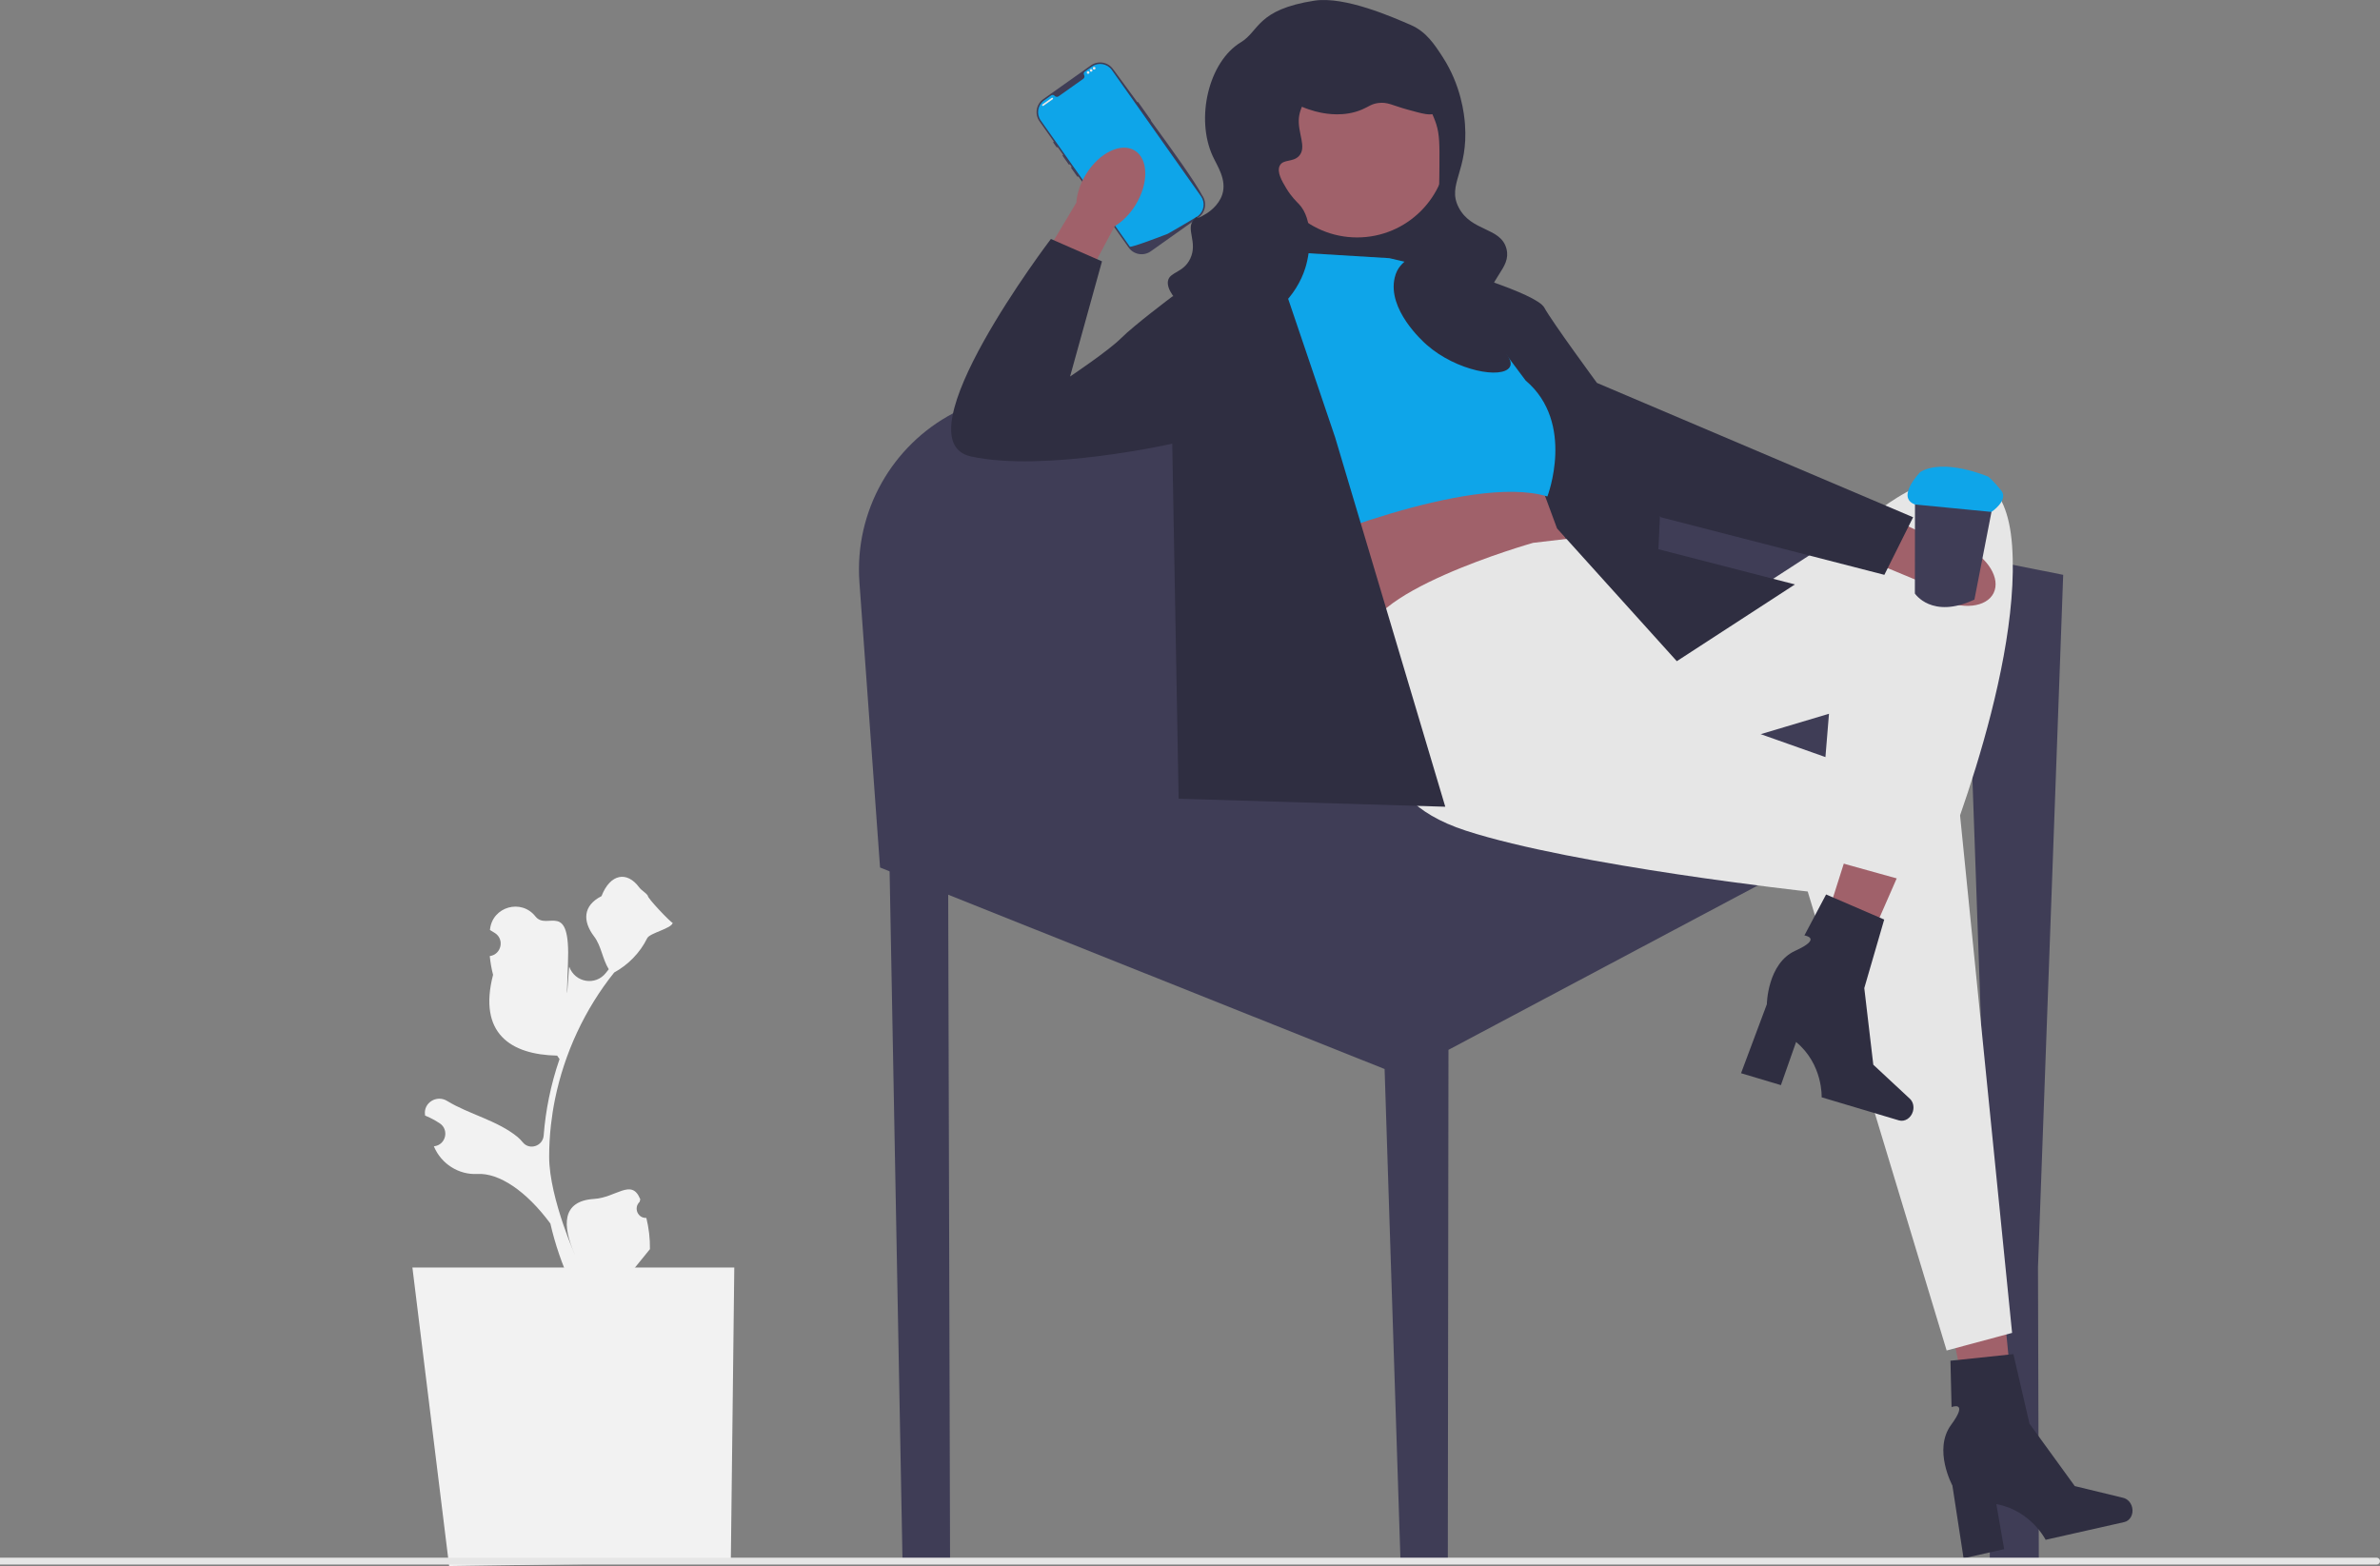 <svg width="231" height="152" viewBox="0 0 231 152" fill="none" xmlns="http://www.w3.org/2000/svg">
<rect x="0" y="0" width="231" height="152" fill="#808080" stroke="none"/>
<g clip-path="url(#clip0_27_1174)">
<path d="M197.877 148.47L197.883 150.939V151.46H193.125V150.678L193.122 141.026L193.116 131.674V129.958L193.113 122.997L193.11 122.885L192.282 99.448V99.43L191.439 75.539V75.536L191.418 74.887L187.311 77.07L182.246 79.762L179.841 81.041L176.407 82.863L170.617 85.943H170.614L140.587 101.898L140.525 150.939V151.46H135.932L135.913 150.939L134.388 103.761L90.104 86.073L85.417 84.201L83.415 56.517C82.913 49.578 86.626 43.217 92.503 40.118C93.953 39.355 95.534 38.79 97.214 38.464L103.977 37.15L120.856 33.869L126.317 32.81L133.455 31.422L136.27 30.876L140.897 29.976L141.315 29.895L142.62 29.64L143.085 29.55L143.841 29.404L144.375 30.348C144.378 30.348 144.378 30.351 144.378 30.354L147.514 35.93L148.078 36.936L148.081 36.939L150.8 41.767C150.8 41.767 150.803 41.77 150.803 41.773L153.45 46.48L158.644 47.514L161.204 48.023L177.073 51.18L179.166 51.599H179.169L184.462 52.652L185.863 52.931L192.406 54.232L192.456 54.241L195.36 54.819L200.251 55.794L197.805 122.997L197.852 139.38V139.383L197.877 148.47H197.877Z" fill="#3F3D56"/>
<path d="M116.684 18.963C115.99 17.653 113.994 14.85 111.694 11.702C111.266 11.115 110.829 10.519 110.389 9.916C109.605 8.852 108.809 7.768 108.037 6.712C107.544 6.017 106.58 5.852 105.886 6.343L101.261 9.621C100.567 10.112 100.4 11.078 100.893 11.773L102.284 13.745L102.65 14.263L103.189 15.027L103.837 15.943V15.946L104.02 16.2L104.665 17.116L105.021 17.619L108.142 22.04L109.543 24.024C110.033 24.719 110.997 24.884 111.691 24.393L115.714 21.54L116.281 21.14L116.315 21.115C117.01 20.624 117.177 19.659 116.684 18.963Z" fill="#3F3D56"/>
<path d="M111.688 11.633L110.482 9.929C110.46 9.898 110.42 9.892 110.392 9.913L110.389 9.916C110.361 9.935 110.355 9.972 110.377 10.003L111.582 11.711C111.601 11.739 111.641 11.745 111.672 11.726C111.682 11.72 111.688 11.711 111.694 11.702C111.703 11.68 111.703 11.655 111.688 11.633H111.688Z" fill="#3F3D56"/>
<path d="M107.916 6.797L116.565 19.048C116.992 19.653 116.872 20.481 116.304 20.941L116.304 20.941C116.296 20.948 116.287 20.954 116.278 20.961C116.263 20.973 116.248 20.984 116.232 20.996C116.232 20.996 116.17 21.033 116.058 21.101C115.944 21.169 115.778 21.269 115.571 21.392C115.509 21.429 115.443 21.468 115.374 21.509C115.236 21.591 115.084 21.68 114.921 21.776C114.857 21.814 114.789 21.854 114.721 21.894C114.37 22.099 113.976 22.328 113.559 22.567C113.488 22.608 113.417 22.649 113.346 22.689C113.327 22.7 109.762 24.082 109.661 23.939L101.012 11.688C100.567 11.058 100.716 10.186 101.345 9.74L102.025 9.259C102.134 9.182 102.281 9.205 102.367 9.306C102.373 9.313 102.379 9.32 102.385 9.326C102.482 9.421 102.635 9.426 102.746 9.348L105.136 7.655C105.247 7.577 105.293 7.43 105.235 7.307C105.232 7.299 105.227 7.291 105.223 7.283C105.156 7.168 105.183 7.021 105.292 6.945L105.972 6.463C106.601 6.017 107.471 6.167 107.916 6.797H107.916Z" fill="#0EA5E9"/>
<path d="M102.647 14.201L102.343 13.772C102.331 13.754 102.309 13.741 102.284 13.744C102.275 13.744 102.263 13.751 102.253 13.757C102.225 13.779 102.216 13.819 102.238 13.847L102.538 14.275C102.56 14.303 102.6 14.313 102.631 14.291C102.641 14.285 102.647 14.275 102.65 14.263C102.659 14.244 102.659 14.219 102.647 14.201L102.647 14.201Z" fill="#3F3D56"/>
<path d="M103.831 15.88L103.248 15.052C103.233 15.033 103.211 15.024 103.189 15.027C103.177 15.027 103.164 15.03 103.158 15.036C103.127 15.058 103.121 15.098 103.143 15.129L103.725 15.955C103.747 15.983 103.787 15.992 103.815 15.97C103.825 15.964 103.831 15.955 103.837 15.946V15.943C103.846 15.924 103.846 15.899 103.831 15.88V15.88Z" fill="#3F3D56"/>
<path d="M104.658 17.054L104.076 16.225C104.06 16.206 104.039 16.197 104.02 16.2C104.008 16.2 103.995 16.203 103.986 16.21C103.955 16.231 103.949 16.272 103.97 16.303L104.553 17.128C104.575 17.157 104.615 17.166 104.643 17.144C104.652 17.138 104.662 17.128 104.665 17.116C104.674 17.098 104.674 17.073 104.658 17.054V17.054Z" fill="#3F3D56"/>
<path d="M102.082 9.499L101.177 10.14C101.14 10.166 101.131 10.217 101.157 10.254C101.183 10.29 101.234 10.299 101.271 10.273L102.176 9.632C102.213 9.606 102.222 9.555 102.196 9.518C102.17 9.481 102.119 9.472 102.082 9.499Z" fill="#E6E6E6"/>
<path d="M105.611 7.169C105.683 7.169 105.741 7.111 105.741 7.039C105.741 6.967 105.683 6.908 105.611 6.908C105.539 6.908 105.48 6.967 105.48 7.039C105.48 7.111 105.539 7.169 105.611 7.169Z" fill="#E6E6E6"/>
<path d="M105.904 6.962C105.976 6.962 106.034 6.903 106.034 6.831C106.034 6.759 105.976 6.701 105.904 6.701C105.832 6.701 105.773 6.759 105.773 6.831C105.773 6.903 105.832 6.962 105.904 6.962Z" fill="#E6E6E6"/>
<path d="M106.197 6.755C106.269 6.755 106.327 6.696 106.327 6.624C106.327 6.552 106.269 6.493 106.197 6.493C106.125 6.493 106.066 6.552 106.066 6.624C106.066 6.696 106.125 6.755 106.197 6.755Z" fill="#E6E6E6"/>
<path d="M140.897 14.347H122.92V31.422H140.897V14.347Z" fill="#2F2E41"/>
<path d="M110.217 19.889C109.653 20.805 108.93 21.518 108.183 21.961L103.368 31.031L99.126 28.609L104.468 19.67C104.527 18.802 104.837 17.835 105.4 16.918C106.687 14.825 108.809 13.793 110.139 14.613C111.469 15.433 111.504 17.795 110.217 19.889Z" fill="#A0616A"/>
<path d="M191.945 141.261L195.812 140.485L194.067 122.693L188.361 123.838L191.945 141.261Z" fill="#A0616A"/>
<path d="M206.947 146.325C207.093 146.975 206.75 147.607 206.181 147.735L198.547 149.456C198.547 149.456 197.116 146.6 193.761 145.989L194.521 150.363L190.583 151.251L189.497 144.186C189.497 144.186 187.607 140.701 189.368 138.305C191.128 135.909 189.416 136.574 189.416 136.574L189.309 132.074L195.418 131.433L196.98 138.183L201.376 144.242L206.083 145.383C206.501 145.484 206.841 145.854 206.947 146.325H206.947Z" fill="#2F2E41"/>
<path d="M125.245 50.205L125.555 52.379C125.555 52.379 132.064 59.519 133.613 62.624L152.414 53.31L149.11 45.548L125.245 50.205Z" fill="#A0616A"/>
<path d="M148.8 52.689C148.8 52.689 131.234 57.657 132.733 62.624C134.233 67.591 135.159 69.632 135.159 69.632C135.159 69.632 131.754 77.216 142.292 80.631C152.83 84.046 175.455 86.53 175.455 86.53L188.938 131.081L195.292 129.374L190.134 78.07L164.917 69.144L166.467 59.83L161.198 62.003L152.414 52.265L148.8 52.689V52.689Z" fill="#E6E6E6"/>
<path d="M175.051 96.123L178.802 97.34L185.97 80.968L180.434 79.17L175.051 96.123Z" fill="#A0616A"/>
<path d="M185.662 107.89C185.472 108.529 184.865 108.912 184.306 108.745L176.807 106.505C176.807 106.505 176.954 103.313 174.326 101.136L172.853 105.324L168.984 104.168L171.488 97.474C171.488 97.474 171.541 93.509 174.247 92.282C176.952 91.055 175.134 90.795 175.134 90.795L177.239 86.818L182.879 89.253L180.946 95.905L181.821 103.343L185.369 106.645C185.684 106.939 185.8 107.428 185.662 107.89L185.662 107.89V107.89Z" fill="#2F2E41"/>
<path d="M159.677 62.624L166.467 59.83L182.274 49.584C182.274 49.584 194.362 39.899 195.292 52.969C196.222 66.039 187.543 86.219 187.543 86.219L176.385 83.115L177.519 69.279L162.903 73.645L159.677 62.624Z" fill="#E6E6E6"/>
<path d="M142.553 28.113L151.125 51.292L162.748 64.176L174.216 56.725L160.965 53.31L161.316 45.548L142.553 28.113Z" fill="#2F2E41"/>
<path d="M92.211 150.794V151.46H87.596L87.584 150.794L85.987 65.483H91.966L91.978 67.876L92.211 150.794Z" fill="#3F3D56"/>
<path d="M188.263 58.136C187.299 57.662 186.522 57.008 186.01 56.306L176.54 52.365L178.544 47.906L187.935 52.383C188.802 52.36 189.794 52.577 190.758 53.052C192.961 54.136 194.188 56.153 193.499 57.557C192.81 58.961 190.466 59.221 188.263 58.136V58.136Z" fill="#A0616A"/>
<path d="M138.262 26.921L140.453 25.968C140.453 25.968 149.11 28.439 149.885 29.853C150.66 31.267 154.999 37.166 154.999 37.166L185.684 50.205L182.894 55.794L161.198 50.205L149.42 37.787L138.262 26.921V26.921Z" fill="#2F2E41"/>
<path d="M134.853 25.058L124.625 24.437L119.356 27.231L125.245 53.31C125.245 53.31 142.587 45.859 150.188 48.187C150.188 48.187 152.937 41.052 148.079 36.936L140.122 26.3L134.853 25.058V25.058Z" fill="#0EA5E9"/>
<path d="M124.005 25.989L123.907 24.982L113.777 28.783C113.777 28.783 110.058 31.578 108.818 32.819C107.578 34.061 103.859 36.545 103.859 36.545L106.958 25.368L101.999 23.195C101.999 23.195 87.122 42.754 94.251 44.307C101.379 45.859 113.777 43.065 113.777 43.065L114.397 77.526L140.277 78.302L129.584 42.444L124.005 25.989V25.989Z" fill="#2F2E41"/>
<path d="M131.718 23.046C136.559 23.046 140.483 19.116 140.483 14.267C140.483 9.418 136.559 5.487 131.718 5.487C126.878 5.487 122.953 9.418 122.953 14.267C122.953 19.116 126.878 23.046 131.718 23.046Z" fill="#A0616A"/>
<path d="M127.569 0.065C121.967 0.934 122.235 3.019 120.441 4.101C117.281 6.008 116.034 11.515 117.703 15.149C118.149 16.12 119.089 17.445 118.633 18.875C118.282 19.973 117.272 20.62 117.083 20.737C115.531 21.697 116.544 20.555 115.843 21.358C115.069 22.245 116.268 23.497 115.533 25.084C114.881 26.491 113.538 26.372 113.364 27.257C113.063 28.781 116.512 31.845 120.182 31.604C123.45 31.389 125.878 28.622 126.691 26.015C127.236 24.269 127.47 21.266 126.071 19.806C125.875 19.601 125.338 19.105 124.831 18.254C124.43 17.58 123.902 16.693 124.211 16.081C124.541 15.428 125.476 15.771 126.071 15.149C126.878 14.305 125.919 12.879 126.071 11.424C126.328 8.959 129.814 5.995 133.51 6.456C137.702 6.979 139.24 11.545 139.399 12.044C139.728 13.079 139.722 14.079 139.709 16.081C139.69 18.952 139.678 20.752 138.779 22.6C137.486 25.258 135.838 24.971 135.369 26.947C134.639 30.027 138.076 33.121 138.469 33.467C141.383 36.026 145.785 36.795 146.527 35.64C147.196 34.599 144.26 32.979 144.358 29.741C144.442 26.935 146.709 26.08 146.217 24.153C145.676 22.031 142.788 22.515 141.568 20.116C140.429 17.878 142.528 16.635 142.188 12.044C142.116 11.073 141.812 8.286 140.019 5.525C139.229 4.308 138.425 3.071 136.919 2.42C135.233 1.691 130.533 -0.394 127.569 0.065Z" fill="#2F2E41"/>
<path d="M123.85 7.827C124.077 9.75 126.96 10.692 128.189 10.932C128.71 11.033 130.47 11.377 132.219 10.621C132.865 10.342 133.1 10.089 133.768 10C134.673 9.88 135.128 10.224 136.558 10.621C138.147 11.063 138.942 11.283 139.347 10.932C140.01 10.357 139.501 8.476 138.727 7.206C137.297 4.857 134.679 4.13 133.458 3.791C132.063 3.403 129.233 2.617 126.64 4.101C126.293 4.3 123.619 5.874 123.85 7.827V7.827Z" fill="#2F2E41"/>
<path d="M191.635 58.197C187.499 60.129 185.855 57.605 185.855 57.605L185.857 56.853L185.869 47.179C188.75 45.296 193.612 48.032 193.612 48.032L191.741 57.652L191.635 58.197V58.197Z" fill="#3F3D56"/>
<path d="M192.974 46.263C192.974 46.263 188.697 44.429 186.388 45.81C186.388 45.81 183.979 48.255 185.865 48.966L193.29 49.687C193.29 49.687 194.979 48.553 194.243 47.619C193.506 46.686 192.974 46.263 192.974 46.263V46.263Z" fill="#0EA5E9"/>
<path d="M40.028 123.029L43.594 152L70.932 151.603L71.269 123.029H40.028Z" fill="#F2F2F2"/>
<path d="M62.734 118.211C61.915 118.263 61.463 117.244 62.082 116.65L62.144 116.405C62.136 116.386 62.127 116.366 62.119 116.347C61.289 114.365 59.804 116.235 57.663 116.369C54.514 116.564 54.561 118.95 55.781 121.739C56.112 122.496 53.301 116.387 53.301 112.285C53.301 111.255 53.358 110.224 53.473 109.196C53.568 108.356 53.698 107.52 53.867 106.692C54.781 102.217 56.759 97.954 59.612 94.393C60.983 93.642 62.127 92.468 62.818 91.061C63.066 90.553 65.199 90.125 65.291 89.569C65.135 89.589 62.765 87.091 62.882 86.944C62.665 86.614 62.275 86.449 62.038 86.127C60.856 84.522 59.228 84.802 58.379 86.983C56.563 87.901 56.545 89.423 57.659 90.887C58.368 91.818 58.465 93.078 59.087 94.076C59.023 94.157 58.957 94.237 58.893 94.319C58.868 94.351 58.844 94.382 58.819 94.414C57.816 95.715 55.811 95.382 55.252 93.836C55.212 93.723 54.866 99.831 55.126 93.509C55.386 87.187 53.117 90.406 51.967 88.948C50.595 87.206 47.803 87.998 47.561 90.203C47.558 90.224 47.556 90.245 47.554 90.266C47.724 90.362 47.89 90.465 48.053 90.572C48.98 91.186 48.659 92.626 47.561 92.795L47.536 92.799C47.597 93.412 47.702 94.019 47.856 94.616C46.39 100.296 49.554 102.366 54.074 102.46L54.309 102.796C53.881 104.029 53.537 105.292 53.278 106.572C53.035 107.758 52.866 108.958 52.772 110.163L52.768 110.214C52.689 111.239 51.395 111.675 50.744 110.88C50.578 110.678 50.409 110.501 50.238 110.36C48.279 108.748 45.511 108.154 43.397 106.858C42.379 106.234 41.075 107.04 41.253 108.222L41.261 108.279C41.576 108.407 41.883 108.556 42.18 108.722C42.35 108.818 42.517 108.92 42.679 109.028C43.606 109.643 43.285 111.082 42.187 111.251L42.162 111.255C42.144 111.257 42.129 111.26 42.111 111.263L42.127 111.301C42.834 112.966 44.523 114.045 46.327 113.946C48.45 113.83 51.088 115.608 53.414 118.752L53.417 118.752C53.877 120.762 54.55 122.726 55.415 124.597H62.555C62.58 124.517 62.603 124.435 62.626 124.356C61.966 124.397 61.301 124.358 60.651 124.238C61.181 123.587 61.71 122.931 62.24 122.28C62.253 122.267 62.263 122.254 62.273 122.241C62.542 121.908 62.813 121.577 63.082 121.244L63.082 121.244C63.099 120.221 62.976 119.201 62.734 118.212L62.734 118.211Z" fill="#F2F2F2"/>
<path d="M231 151.524C231 151.708 230.851 151.857 230.667 151.857H0V151.19H230.667C230.851 151.19 231 151.34 231 151.524Z" fill="#E6E6E6"/>
</g>
<defs>
<clipPath id="clip0_27_1174">
<rect width="231" height="152" fill="white"/>
</clipPath>
</defs>
</svg>
